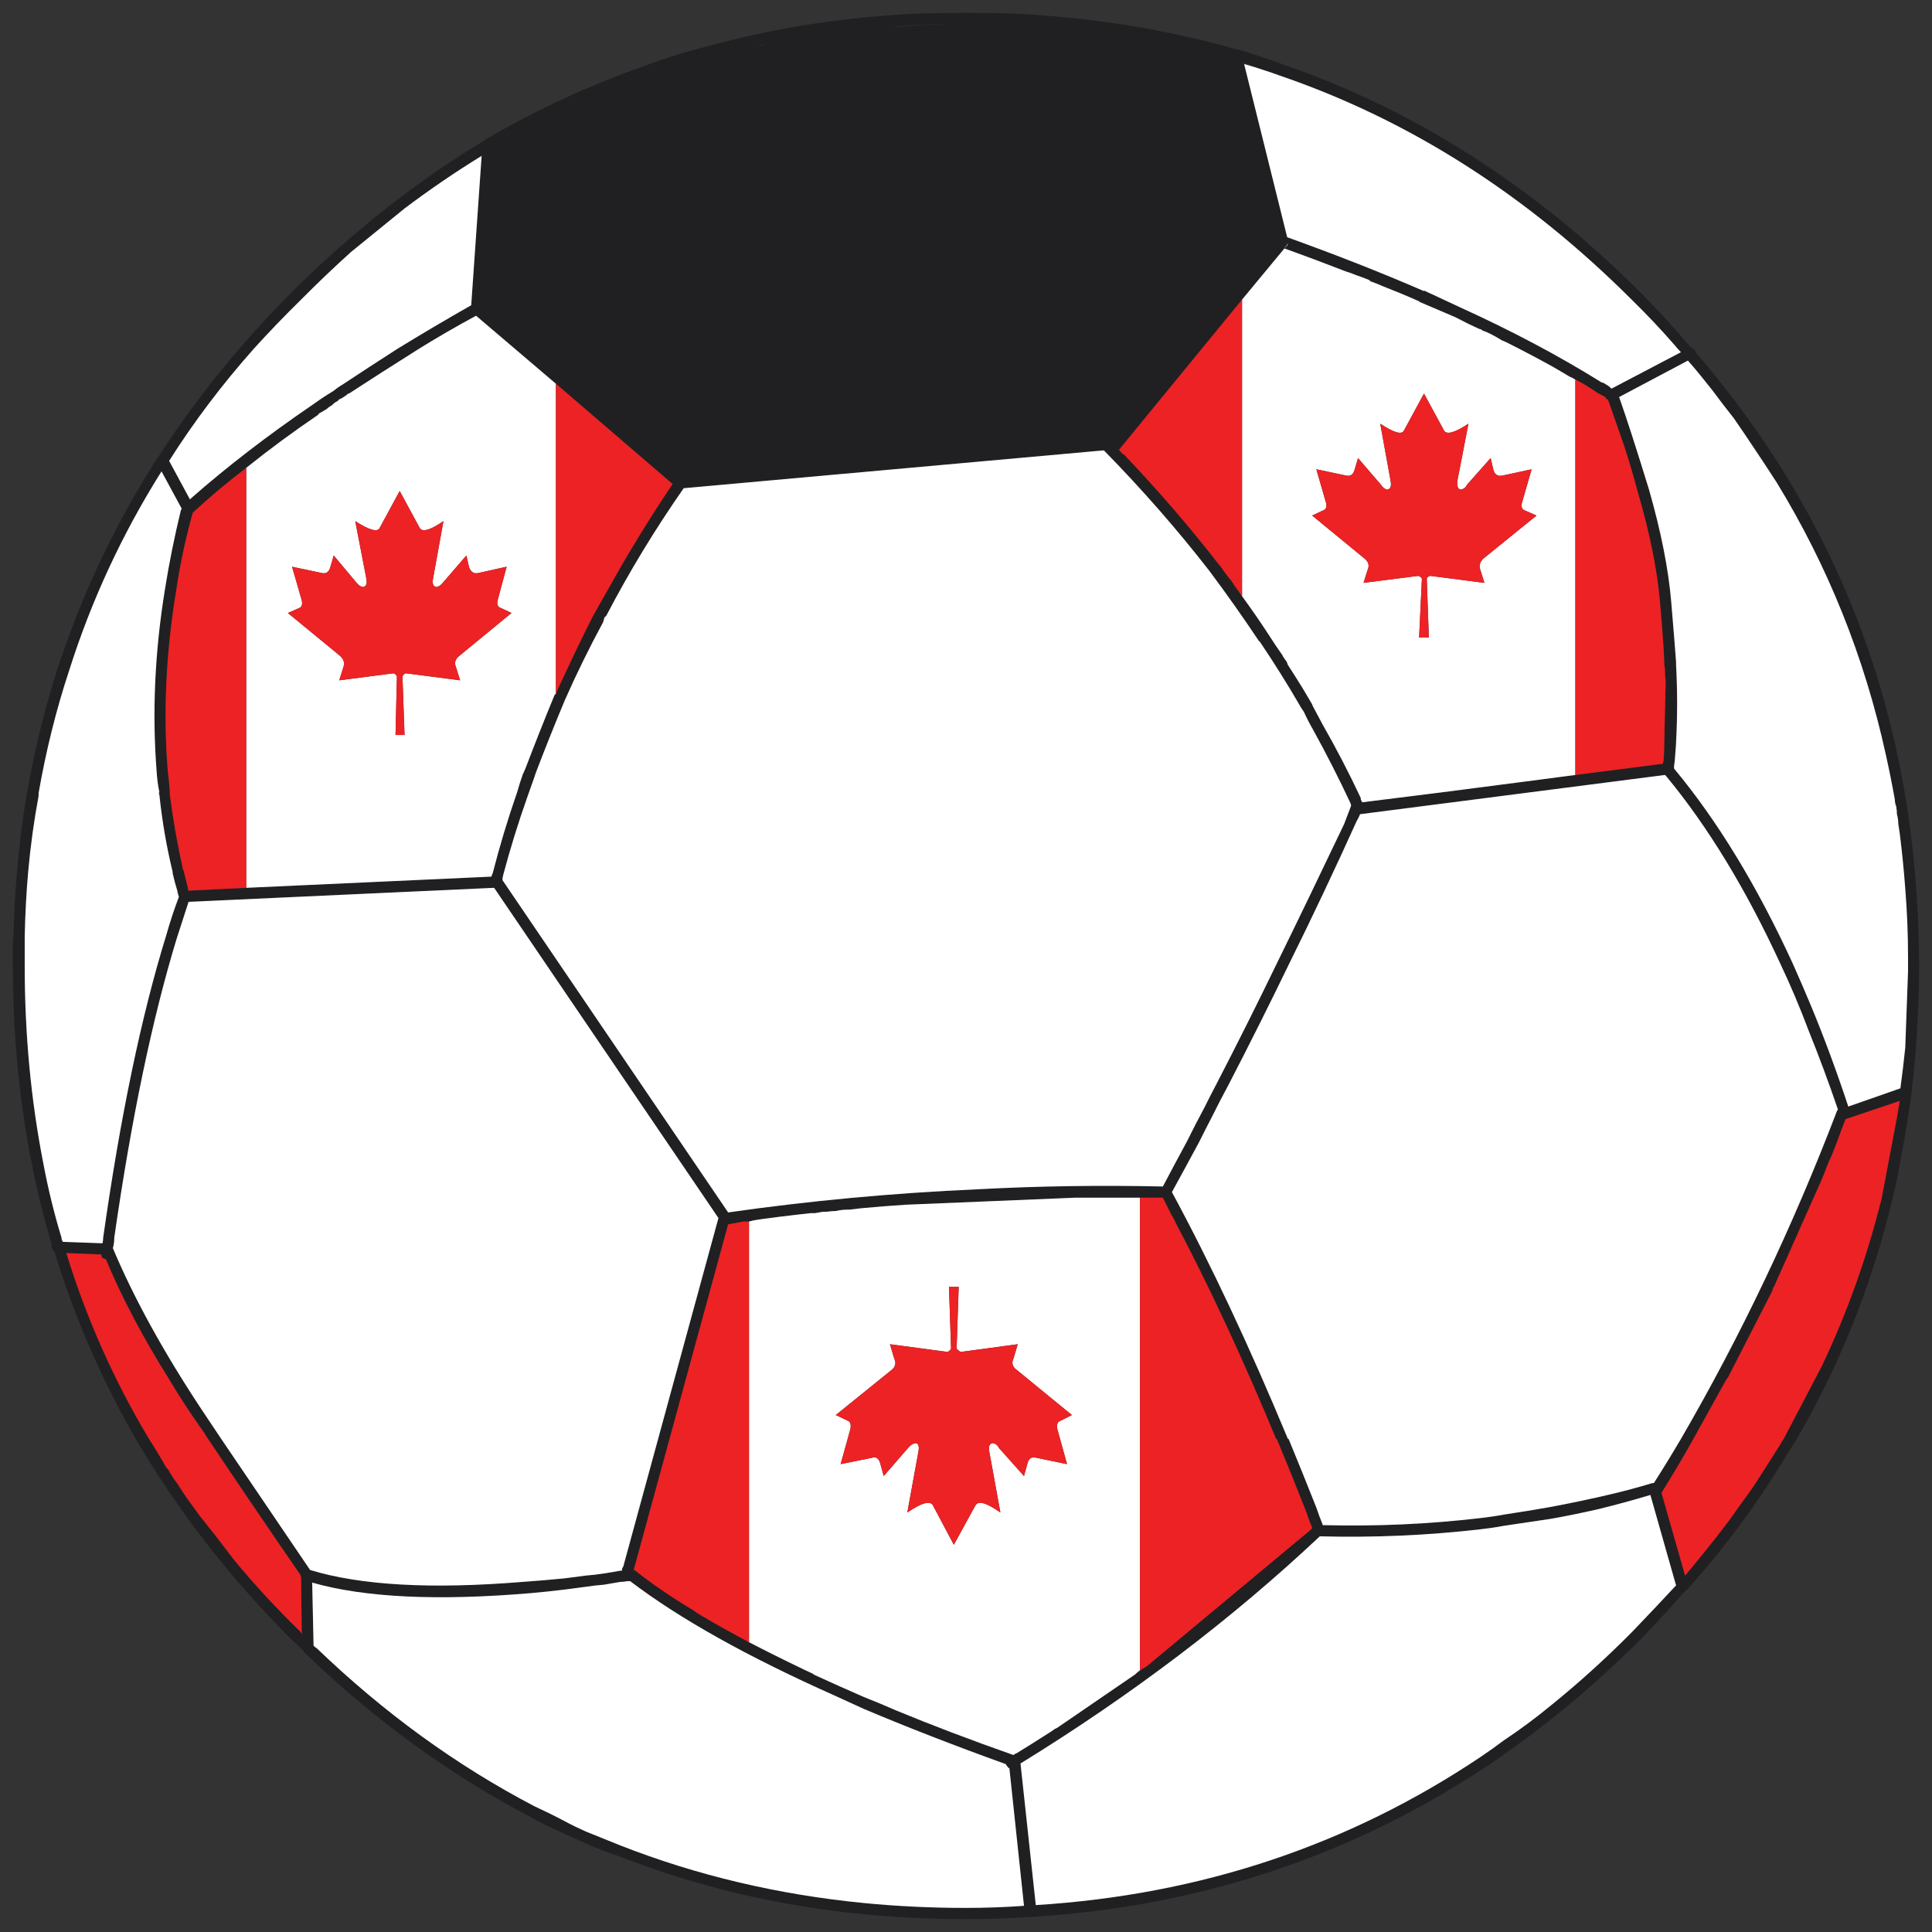 <?xml version="1.0" encoding="utf-8"?>
<!-- Generator: Adobe Illustrator 16.0.0, SVG Export Plug-In . SVG Version: 6.00 Build 0)  -->
<!DOCTYPE svg PUBLIC "-//W3C//DTD SVG 1.1//EN" "http://www.w3.org/Graphics/SVG/1.1/DTD/svg11.dtd">
<svg version="1.1" id="Layer_1" xmlns="http://www.w3.org/2000/svg" xmlns:xlink="http://www.w3.org/1999/xlink" x="0px" y="0px"
	 width="300px" height="300px" viewBox="0 0 300 300" enable-background="new 0 0 300 300" xml:space="preserve">
<rect x="0" y="0" width="300" height="300" fill="#333333" stroke="none"/>
<g>
	<path fill-rule="evenodd" clip-rule="evenodd" fill="#202022" d="M214.754,44.456c-0.719-0.362-1.437-0.689-2.157-0.979
		c-0.718-0.291-1.402-0.545-2.047-0.762c-0.506-0.218-1.007-0.399-1.512-0.544c-3.162-1.234-6.36-2.432-9.596-3.594l-6.579,7.948
		l-19.086,23.296h-0.107c0.189,0.191,0.386,0.391,0.592,0.599l0.055,0.056l0.215,0.108c0.074,0.072,0.146,0.146,0.217,0.218
		c5.175,5.443,9.994,11.031,14.45,16.765l0.107,0.109c0.288,0.362,0.575,0.762,0.861,1.196c0.217,0.291,0.468,0.617,0.756,0.98
		c0.072,0.072,0.146,0.145,0.217,0.218c0.358,0.581,0.754,1.161,1.184,1.742c0.146,0.218,0.325,0.472,0.54,0.762
		c1.44,1.959,2.841,3.991,4.208,6.096c0.644,1.017,1.328,2.033,2.047,3.048l0.109,0.219c0.097,0.146,0.202,0.309,0.322,0.489
		c0.162,0.247,0.306,0.52,0.432,0.817l1.186,1.851c0.79,1.233,1.582,2.54,2.374,3.919c0.143,0.218,0.25,0.436,0.322,0.653
		c0.503,0.943,1.007,1.887,1.51,2.83c2.156,3.774,4.132,7.584,5.931,11.431v0.219c0.071,0.145,0.144,0.289,0.215,0.434
		c8.269-1.016,16.535-2.066,24.802-3.155l8.303-1.088l13.589-1.744c0-0.145,0.036-0.289,0.107-0.434
		c0.071-0.872,0.107-1.779,0.107-2.723l0.215-9.525c-0.006-0.619-0.042-1.218-0.105-1.797c0-0.29-0.038-0.58-0.109-0.87
		c0-0.073,0-0.146,0-0.219c0-1.16-0.215-4.282-0.646-9.361c-0.432-5.081-1.582-10.814-3.452-17.2
		c-0.716-2.686-1.437-5.117-2.156-7.294c-0.79-2.25-1.473-4.21-2.048-5.879c-0.143-0.436-0.286-0.835-0.432-1.197
		c-0.143-0.072-0.25-0.146-0.323-0.218c0-0.072-0.037-0.146-0.109-0.219l-1.402-0.762c-0.07,0-0.105-0.036-0.105-0.108
		c-0.576-0.362-1.148-0.727-1.727-1.089c-0.439-0.254-0.906-0.508-1.402-0.762c-0.072-0.036-0.143-0.073-0.215-0.109
		c-0.215-0.146-0.43-0.254-0.646-0.326c-0.862-0.508-1.726-1.016-2.589-1.524c-2.229-1.234-4.564-2.468-7.01-3.701
		c-0.286-0.146-0.61-0.291-0.969-0.436c-0.577-0.363-1.149-0.689-1.727-0.979c-0.43-0.219-0.863-0.399-1.293-0.545l-0.162-0.162
		c-1.354-0.63-2.702-1.265-4.044-1.905l-5.608-2.396v-0.109h-0.105C218.456,45.943,216.624,45.183,214.754,44.456z M196.531,10.981
		c-0.684-0.255-1.366-0.49-2.051-0.709c-0.43-0.217-0.897-0.398-1.4-0.544l0.107,0.218l6.685,26.89
		c7.477,2.686,14.485,5.443,21.027,8.273l0.217,0.109v-0.109l5.608,2.613c7.979,3.628,15.24,7.475,21.781,11.539
		c0.072,0,0.107,0.037,0.107,0.109c0.217,0,0.469,0.108,0.756,0.326c0.288,0.146,0.574,0.362,0.862,0.652l10.784-5.659
		c-0.36-0.364-0.683-0.727-0.972-1.089c-2.085-2.396-4.275-4.719-6.577-6.968c-16.393-16.402-34.687-28.051-54.888-34.944
		C197.896,11.438,197.212,11.201,196.531,10.981z M262.633,54.036c0.217,0.072,0.396,0.182,0.539,0.326
		c0.071,0.073,0.107,0.182,0.107,0.328c15.889,18.433,26.312,39.153,31.271,62.16c2.229,10.233,3.378,21.156,3.449,32.768
		c0,0.145,0,0.255,0,0.327c0,0.289,0,0.616,0,0.979c-0.071,6.604-0.465,12.847-1.184,18.726c0,0.072,0,0.146,0,0.219
		c-0.648,4.499-1.402,8.926-2.266,13.28c-3.092,14.297-8.267,27.722-15.526,40.279c-0.36,0.582-0.756,1.197-1.188,1.852
		c-1.942,3.266-4.025,6.459-6.256,9.58c-2.946,4.137-6.146,8.127-9.595,11.975c-0.072,0.072-0.144,0.109-0.215,0.109
		c-2.302,2.613-4.674,5.189-7.119,7.729c-4.456,4.426-9.057,8.527-13.804,12.303c-2.372,1.887-4.814,3.699-7.332,5.443
		c-1.149,0.871-2.373,1.705-3.666,2.504c-20.775,13.57-44.03,21.156-69.768,22.75c-3.306,0.217-6.685,0.328-10.136,0.328
		c-5.393,0-10.677-0.256-15.854-0.762c-13.297-1.307-25.879-4.281-37.74-8.928c-1.796-0.58-3.594-1.27-5.392-2.068
		c-1.149-0.506-2.264-1.018-3.342-1.523c-1.87-0.799-3.703-1.705-5.5-2.721c-12.438-6.531-24.083-15.023-34.938-25.477v-0.107
		c-0.145-0.146-0.288-0.291-0.432-0.438c-0.503-0.506-0.97-0.941-1.402-1.305c-9.704-9.727-17.792-20.141-24.262-31.244
		c-5.32-9.217-9.525-18.906-12.617-29.065l-0.214-0.219c-0.217-0.219-0.288-0.472-0.217-0.764v-0.106
		c-0.144-0.365-0.251-0.727-0.323-1.088C3.905,178.902,2,164.822,2,149.945c0-1.017,0-2.068,0-3.157c0-0.509,0.036-0.98,0.108-1.414
		c0.071-3.413,0.252-6.787,0.539-10.125c0.359-4.138,0.863-8.129,1.51-11.975c0.072-0.145,0.108-0.29,0.108-0.437
		c1.438-8.347,3.594-16.401,6.47-24.168c3.522-9.579,8.088-18.761,13.695-27.542V71.02h0.107
		c3.738-5.807,7.942-11.431,12.616-16.874c2.587-2.976,5.32-5.915,8.194-8.818c9.418-9.362,19.375-17.2,29.87-23.514
		c0.071,0,0.107-0.036,0.107-0.11c7.908-4.645,16.14-8.454,24.694-11.431c3.235-1.232,6.472-2.249,9.706-3.048
		c10.495-2.902,21.457-4.608,32.889-5.116C145.059,2.036,147.502,2,149.947,2c2.517,0,4.997,0.036,7.44,0.108
		c12.076,0.581,23.613,2.431,34.613,5.553c0.072,0,0.146,0,0.218,0c2.586,0.798,5.174,1.669,7.763,2.611
		c20.057,7.04,38.28,18.726,54.671,35.055C257.458,48.158,260.116,51.061,262.633,54.036z M275.895,74.938
		c-2.083-3.412-4.313-6.75-6.685-10.016c-1.15-1.451-2.264-2.902-3.343-4.354c-0.646-0.799-1.257-1.561-1.834-2.286
		c-0.645-0.798-1.293-1.561-1.939-2.287l-10.676,5.661c1.222,3.484,2.767,8.274,4.638,14.37c1.87,6.532,3.02,12.338,3.449,17.419
		c0.432,5.152,0.683,8.272,0.754,9.361c0,0.146,0,0.29,0,0.437c0.217,3.991,0.217,7.982,0,11.975c0,0.072,0,0.146,0,0.218
		c-0.071,0.943-0.143,1.887-0.215,2.829c-0.071,0.365-0.107,0.691-0.107,0.982c0,0.072,0.036,0.145,0.107,0.217
		c6.686,8.054,12.797,18.106,18.332,30.154c1.007,2.249,1.978,4.499,2.91,6.748c2.014,4.865,3.92,10.017,5.716,15.46l8.088-2.83
		c0.288-2.104,0.539-4.21,0.754-6.314l0.434-11.864c0-0.292,0-0.583,0-0.872c0-0.072,0-0.183,0-0.327c0-0.289,0-0.581,0-0.872
		c0-3.627-0.146-7.221-0.434-10.775c-0.215-2.904-0.501-5.771-0.861-8.601c-0.071-0.509-0.144-0.98-0.217-1.414
		c0-0.511-0.072-1.017-0.215-1.526c0-0.362-0.036-0.762-0.107-1.195c-0.144-0.365-0.217-0.728-0.217-1.089
		c-0.43-2.396-0.897-4.72-1.4-6.97C289.52,102.082,283.877,88.002,275.895,74.938z M38.232,72.652
		c-2.947,2.25-5.715,4.571-8.303,6.967c-1.15,4.137-2.013,8.201-2.589,12.193c-1.58,9.579-2.013,18.869-1.293,27.868
		c0.144,1.089,0.252,2.177,0.323,3.266c0,0.072,0,0.217,0,0.437c0.503,3.918,1.186,7.801,2.048,11.649
		c0.073,0.072,0.108,0.145,0.108,0.217c0.216,0.871,0.431,1.741,0.646,2.61c0,0.147,0.036,0.292,0.108,0.438l8.95-0.438
		l38.064-1.739c0.072-0.219,0.145-0.399,0.216-0.544c1.079-4.21,2.336-8.384,3.774-12.52c0.288-1.016,0.611-2.032,0.97-3.049v0.108
		c0.073-0.219,0.181-0.472,0.324-0.763c1.438-3.773,2.948-7.584,4.528-11.43c0.073-0.072,0.145-0.145,0.216-0.218
		c0.432-1.016,0.899-2.032,1.401-3.049c1.366-2.976,2.805-5.951,4.313-8.927c0.72-1.306,1.438-2.576,2.157-3.81
		c3.163-5.733,6.578-11.321,10.244-16.765L86.325,59.589l-12.4-10.56c-3.091,1.669-6.038,3.374-8.843,5.116
		c-3.81,2.395-7.439,4.717-10.891,6.967h-0.107c-0.432,0.363-0.863,0.654-1.294,0.871h-0.108c-0.144,0.218-0.323,0.363-0.539,0.436
		c-0.215,0.146-0.431,0.326-0.646,0.544c-0.288,0.146-0.539,0.327-0.755,0.545c-0.359,0.218-0.791,0.472-1.295,0.762v0.108
		C45.493,67.063,41.755,69.821,38.232,72.652z M62.818,32.373l-8.304,6.749c-2.66,2.395-5.283,4.898-7.871,7.512
		c-2.516,2.468-4.924,4.971-7.226,7.512c-4.96,5.588-9.345,11.394-13.155,17.418l3.234,5.988c0.073-0.074,0.145-0.146,0.217-0.219
		c5.535-4.862,11.754-9.652,18.654-14.37c0.432-0.29,0.899-0.616,1.402-0.979c0.646-0.436,1.33-0.871,2.049-1.306
		c0.432-0.364,0.899-0.69,1.401-0.98c2.732-1.814,5.571-3.664,8.52-5.552c3.666-2.25,7.477-4.5,11.43-6.75l1.617-23.188
		C70.762,26.676,66.772,29.397,62.818,32.373z M118.998,6.79c-0.645,0.145-1.256,0.29-1.832,0.435
		c0.432-0.072,0.863-0.145,1.293-0.218C118.676,6.935,118.854,6.862,118.998,6.79z M145.851,3.741
		c-2.445,0.073-4.924,0.218-7.443,0.436c0.289,0,0.613,0,0.974,0h0.215c2.371-0.218,4.742-0.362,7.116-0.436
		C146.428,3.741,146.141,3.741,145.851,3.741z M199.442,38.469c0.144-0.072,0.253-0.146,0.324-0.218l0.105-0.108v-0.109
		c0.073-0.072,0.109-0.145,0.109-0.217l-0.109,0.108c-0.071,0.146-0.105,0.254-0.105,0.326h-0.109L199.442,38.469z M171.514,70.039
		l-0.107-0.108l-65.239,5.878c-4.457,6.388-8.447,12.955-11.97,19.705c-0.072,0.145-0.18,0.254-0.323,0.326
		c-0.072,0.291-0.144,0.545-0.216,0.763c-2.157,3.991-4.134,8.019-5.932,12.083c-1.58,3.774-3.09,7.549-4.527,11.322
		c-0.073,0.217-0.145,0.434-0.216,0.653c-0.36,1.016-0.72,2.03-1.079,3.047c-1.438,4.065-2.695,8.131-3.773,12.193
		c-0.072,0.291-0.108,0.544-0.108,0.764l35.045,51.6c12.653-1.813,25.557-3.011,38.714-3.594c9.416-0.506,19.014-0.65,28.79-0.434
		c1.222-2.322,2.443-4.609,3.665-6.859c0.935-1.888,1.87-3.699,2.806-5.443c0.574-1.161,1.149-2.285,1.725-3.374
		c3.234-6.24,6.398-12.556,9.488-18.942c3.523-7.185,7.009-14.407,10.461-21.662c0.359-0.944,0.718-1.889,1.078-2.832
		c0-0.145-0.036-0.289-0.107-0.434c-1.799-3.849-3.738-7.659-5.823-11.432c-0.504-0.871-0.971-1.779-1.4-2.722
		c-0.146-0.219-0.289-0.437-0.435-0.654c-2.011-3.482-4.168-6.931-6.47-10.342v0.109c-2.515-3.774-5.104-7.439-7.763-10.996
		C182.836,82.269,177.408,76.063,171.514,70.039z M190.706,168.561c-0.861,1.597-1.688,3.193-2.479,4.79
		c-0.719,1.378-1.4,2.722-2.05,4.027c-1.364,2.541-2.768,5.116-4.203,7.731c6.036,11.175,12.04,23.949,18.007,38.318h0.107
		c1.438,3.484,2.875,7.039,4.313,10.67c0.288,0.869,0.61,1.74,0.971,2.611v0.111c8.267,0.217,16.428-0.146,24.478-1.09
		c1.293-0.146,2.517-0.326,3.666-0.543c2.445-0.367,4.889-0.764,7.332-1.199c3.093-0.582,6.185-1.234,9.275-1.961
		c2.157-0.506,4.313-1.09,6.471-1.74c0.071,0,0.143,0,0.215,0c1.438-2.248,2.839-4.537,4.206-6.859
		c9.272-15.968,17.324-32.876,24.154-50.731c0-0.072,0.036-0.145,0.107-0.217l0.107-0.217c-1.437-4.21-2.946-8.275-4.528-12.192
		c-1.364-3.632-2.839-7.114-4.423-10.452c-5.317-11.539-11.213-21.229-17.683-29.065c-0.071-0.072-0.144-0.145-0.215-0.217
		l-47.342,6.094c-0.144,0.365-0.322,0.727-0.539,1.088c-3.378,7.477-6.864,14.844-10.459,22.101
		C197.104,156.005,193.941,162.32,190.706,168.561z M29.282,140.037c-0.575,1.743-1.187,3.632-1.833,5.662
		c-3.81,12.483-7.045,27.979-9.705,46.486c0,0.578-0.071,1.122-0.216,1.633c3.235,7.692,7.8,16.002,13.695,24.928
		c1.007,1.524,2.048,3.086,3.126,4.682c4.817,7.113,9.418,13.898,13.804,20.357c7.836,2.395,18.834,3.012,32.996,1.85
		c2.085-0.145,4.242-0.324,6.471-0.545c1.078-0.145,2.192-0.289,3.342-0.434c0.936-0.072,1.869-0.182,2.805-0.326
		c0.862-0.145,1.725-0.289,2.587-0.434c0.073,0,0.145,0,0.216,0c0-0.221,0.036-0.367,0.108-0.439c0-0.072,0.036-0.145,0.107-0.217
		l14.774-54.104l-34.831-51.276L29.282,140.037z M28.096,79.185c0.072-0.073,0.108-0.146,0.108-0.218l-3.127-5.77
		c-6.111,9.724-10.891,20.029-14.342,30.916c-2.014,6.097-3.595,12.446-4.745,19.05v0.111c0,0.072,0,0.181,0,0.327
		c-0.718,3.844-1.257,7.765-1.617,11.756c-0.288,3.266-0.468,6.64-0.539,10.123c0,1.526,0,3.013,0,4.465
		c0,10.67,0.971,20.939,2.911,30.81c0.72,3.844,1.653,7.654,2.804,11.431c0,0.217,0.072,0.434,0.216,0.65l6.146,0.219
		c0.071-0.291,0.107-0.58,0.107-0.869c2.66-18.799,5.931-34.476,9.813-47.03c0.575-2.031,1.222-3.991,1.94-5.88
		c-0.071-0.289-0.145-0.544-0.216-0.761v-0.11c-0.287-0.942-0.539-1.886-0.755-2.828c0-0.072,0-0.146,0-0.219
		c-0.935-3.847-1.617-7.801-2.048-11.866c0-0.072-0.036-0.217-0.108-0.435h0.108c-0.216-1.016-0.36-2.104-0.432-3.266
		c-0.719-9.146-0.288-18.58,1.294-28.306C26.263,87.421,27.089,83.321,28.096,79.185z M31.763,222.557
		c-0.622-1.004-1.305-1.982-2.049-2.938c-1.222-1.816-2.373-3.63-3.451-5.443c-4.098-6.532-7.368-12.736-9.813-18.617
		c-0.287-0.072-0.503-0.179-0.646-0.325c0-0.22-0.037-0.364-0.108-0.437l-5.392-0.217c3.092,10.087,7.369,19.704,12.832,28.849
		c0.935,1.451,1.834,2.939,2.696,4.463l0.216,0.221c0.071,0.072,0.144,0.178,0.215,0.324c0.36,0.652,0.791,1.309,1.294,1.959
		c0.72,1.16,1.51,2.324,2.373,3.484c0.358,0.508,0.755,1.053,1.186,1.633c0.432,0.508,0.863,1.053,1.294,1.633
		c0.36,0.436,0.684,0.836,0.971,1.197c0.935,1.234,1.905,2.506,2.912,3.811c3.162,3.848,6.613,7.584,10.352,11.213
		c0.071,0.145,0.144,0.256,0.216,0.328l-0.108-8.82c-0.072-0.072-0.107-0.18-0.107-0.326c-4.601-6.678-9.382-13.715-14.342-21.119
		l-0.432-0.654L31.763,222.557z M48.692,255.543c0.144,0.145,0.323,0.289,0.539,0.434c10.424,10.018,21.674,18.182,33.752,24.494
		c1.581,0.729,3.126,1.488,4.637,2.289c1.078,0.58,2.192,1.125,3.342,1.633c1.798,0.725,3.596,1.449,5.392,2.176
		c11.861,4.645,24.443,7.621,37.74,8.928c5.177,0.508,10.461,0.76,15.854,0.76c3.091,0,6.109-0.105,9.058-0.324l-2.266-21.338
		c-0.144-0.072-0.287-0.217-0.43-0.436c-0.072-0.072-0.109-0.146-0.109-0.219c-8.05-2.9-15.419-5.768-22.106-8.598
		c-1.579-0.729-3.089-1.416-4.527-2.07c-13.515-6.023-24.081-11.938-31.703-17.742c-0.144,0-0.251,0-0.323,0h-0.216
		c-0.287,0.072-0.61,0.105-0.971,0.105c-0.862,0.146-1.725,0.291-2.587,0.438c-0.936,0.072-1.869,0.18-2.805,0.326
		c-1.149,0.146-2.264,0.291-3.342,0.436c-1.798,0.217-3.522,0.4-5.176,0.545c-14.522,1.232-25.845,0.689-33.968-1.633
		L48.692,255.543z M116.302,254.998c2.662,1.379,5.501,2.795,8.521,4.244l1.4,0.656c0.072,0.072,0.18,0.145,0.322,0.217
		c2.374,1.088,4.891,2.215,7.548,3.375c1.656,0.652,3.31,1.342,4.963,2.068c5.605,2.32,11.718,4.643,18.331,6.967
		c0.144-0.146,0.324-0.252,0.539-0.324c1.653-1.018,3.271-2.033,4.853-3.051c0.358-0.217,0.683-0.436,0.969-0.654
		c0.146-0.072,0.289-0.145,0.434-0.217l12.077-8.273c0.574-0.436,1.149-0.836,1.725-1.197l25.233-21.012
		c0.215-0.145,0.396-0.326,0.539-0.543c-0.36-0.873-0.683-1.742-0.971-2.611c-1.511-3.85-3.019-7.586-4.53-11.215h-0.105
		c-5.177-12.482-10.354-23.622-15.53-33.42c-0.072-0.146-0.144-0.291-0.215-0.438v-0.106l-0.107-0.111
		c-0.144-0.289-0.289-0.544-0.432-0.761c-0.43-0.872-0.864-1.743-1.294-2.613c-1.2,0-2.388,0-3.559,0c-0.651,0-1.298,0-1.942,0
		h-4.418c-1.007,0-2.014,0-3.021,0c-0.286,0-0.539,0-0.754,0l-26.204,1.089c-2.3,0.146-4.6,0.325-6.902,0.544
		c-0.718,0-1.366,0.072-1.939,0.22c-0.071,0-0.146,0-0.217,0c-0.432,0-0.861,0.033-1.295,0.105l-0.539,0.111
		c-0.43,0-0.897,0.036-1.4,0.108h-0.539c-0.504,0.072-1.007,0.146-1.511,0.219c-0.143,0-0.286,0-0.43,0l-1.941,0.217
		c-1.942,0.217-3.955,0.472-6.04,0.761c-0.573,0.073-1.112,0.184-1.618,0.328c-0.215,0-0.465,0-0.754,0h-0.107
		c-0.79,0.145-1.581,0.289-2.373,0.434l-14.664,53.671h0.107c2.66,2.105,5.679,4.174,9.06,6.205
		c0.501,0.365,1.007,0.689,1.508,0.982C111.307,252.277,113.716,253.621,116.302,254.998z M294.551,173.567
		c0.143-0.871,0.288-1.741,0.432-2.61l-8.41,2.828c-0.505,1.308-1.006,2.648-1.512,4.028l-0.645,1.634
		c-0.288,0.58-0.539,1.16-0.756,1.741c-0.289,0.799-0.611,1.597-0.971,2.394l-7.225,16.224c-0.143,0.145-0.215,0.325-0.215,0.544
		l-6.794,13.281c-0.144,0.289-0.286,0.506-0.432,0.652l-5.069,9.145c-1.58,2.83-3.235,5.625-4.958,8.383l3.665,12.846
		c2.371-2.832,4.638-5.66,6.794-8.492c0.575-0.799,1.114-1.561,1.617-2.285c0.863-1.16,1.689-2.324,2.481-3.484
		c1.293-2.031,2.586-4.064,3.879-6.094c0.146-0.291,0.324-0.584,0.539-0.873l5.932-11.322c3.955-8.345,7.047-17.021,9.274-26.019
		L294.551,173.567z M240.849,235.838c-2.443,0.365-4.887,0.727-7.332,1.088c-1.149,0.219-2.373,0.4-3.666,0.545
		c-8.195,0.943-16.5,1.307-24.909,1.088c-13.658,12.848-29.15,24.605-46.476,35.275l2.372,21.988
		c25.521-1.596,48.524-9.254,69.013-22.971c1.293-0.871,2.517-1.74,3.666-2.611c2.518-1.672,4.96-3.482,7.332-5.443
		c4.313-3.482,8.521-7.293,12.618-11.432c2.302-2.393,4.564-4.789,6.792-7.186l-3.988-14.043c-2.658,0.801-5.32,1.523-7.979,2.178
		C245.775,234.895,243.293,235.404,240.849,235.838z"/>
	<path fill-rule="evenodd" clip-rule="evenodd" fill="#FFFFFF" d="M199.55,102.426c-0.12-0.181-0.226-0.343-0.322-0.489
		l-0.109-0.219c-0.719-1.015-1.403-2.031-2.047-3.048c-1.367-2.104-2.768-4.137-4.208-6.096V46.525l6.579-7.948
		c3.235,1.162,6.434,2.359,9.596,3.594c0.505,0.145,1.006,0.326,1.512,0.544c0.645,0.217,1.329,0.471,2.047,0.762
		c0.072,0.073,0.144,0.146,0.215,0.218c0.649,0.218,1.296,0.472,1.942,0.762c1.87,0.727,3.702,1.487,5.501,2.286h0.105v0.109
		l5.608,2.396c1.224,0.652,2.479,1.27,3.774,1.85c0.059,0,0.149,0.019,0.27,0.056l0.162,0.162c0.43,0.146,0.863,0.326,1.293,0.545
		c0.577,0.29,1.149,0.616,1.727,0.979c0.358,0.145,0.683,0.29,0.969,0.436c2.445,1.233,4.781,2.467,7.01,3.701
		c0.863,0.509,1.727,1.017,2.589,1.524c0.217,0.072,0.432,0.181,0.646,0.326c0.072,0.036,0.143,0.073,0.215,0.109v61.4l-8.303,1.088
		c-8.267,1.089-16.533,2.14-24.802,3.155c-0.071-0.145-0.144-0.289-0.215-0.434v-0.219c-1.799-3.847-3.774-7.656-5.931-11.431
		c-0.503-0.943-1.007-1.887-1.51-2.83c-0.072-0.218-0.18-0.436-0.322-0.653c-0.792-1.379-1.584-2.686-2.374-3.919l-1.186-1.851
		c-0.071-0.219-0.144-0.399-0.215-0.545C199.695,102.603,199.623,102.513,199.55,102.426z M62.818,32.373
		c3.954-2.976,7.943-5.697,11.969-8.165L73.17,47.396c-3.953,2.25-7.764,4.5-11.43,6.75c-2.948,1.888-5.787,3.737-8.52,5.552
		c-0.502,0.29-0.97,0.616-1.401,0.98c-0.719,0.435-1.402,0.87-2.049,1.306c-0.503,0.363-0.971,0.689-1.402,0.979
		c-6.9,4.718-13.119,9.508-18.654,14.37c-0.072,0.072-0.144,0.145-0.217,0.219l-3.234-5.988c3.811-6.024,8.195-11.83,13.155-17.418
		c2.302-2.541,4.71-5.044,7.226-7.512c2.588-2.613,5.211-5.117,7.871-7.512L62.818,32.373z M38.232,72.652
		c3.522-2.831,7.261-5.589,11.214-8.274V64.27c0.504-0.29,0.936-0.544,1.295-0.762c0.216-0.218,0.467-0.399,0.755-0.545
		c0.216-0.218,0.432-0.398,0.646-0.544c0.216-0.072,0.396-0.218,0.539-0.436h0.108c0.431-0.217,0.862-0.508,1.294-0.871h0.107
		c3.451-2.25,7.081-4.572,10.891-6.967c2.805-1.742,5.752-3.447,8.843-5.116l12.4,10.56v48.117
		c-0.071,0.073-0.143,0.146-0.216,0.218c-1.58,3.846-3.091,7.656-4.528,11.43c-0.144,0.291-0.251,0.544-0.324,0.763v-0.108
		c-0.358,1.017-0.682,2.033-0.97,3.049c-1.438,4.136-2.695,8.31-3.774,12.52c-0.071,0.145-0.144,0.325-0.216,0.544l-38.064,1.739
		V72.652z M193.188,9.946c1.111,0.315,2.228,0.659,3.344,1.035c0.681,0.22,1.365,0.456,2.048,0.708
		c20.201,6.894,38.495,18.542,54.888,34.944c2.302,2.249,4.492,4.572,6.577,6.968c0.289,0.362,0.611,0.725,0.972,1.089
		l-10.784,5.659c-0.288-0.29-0.574-0.507-0.862-0.652c-0.287-0.218-0.539-0.326-0.756-0.326c0-0.072-0.035-0.109-0.107-0.109
		c-6.541-4.064-13.803-7.911-21.781-11.539l-5.608-2.613v0.109l-0.217-0.109c-6.542-2.83-13.551-5.588-21.027-8.273L193.188,9.946z
		 M217.988,66.882c-0.357,0.654-1.579,0.29-3.664-1.089l1.617,8.928c0.144,0.798-0.038,1.233-0.539,1.306
		c-0.36-0.072-0.685-0.326-0.973-0.762l-3.558-4.137l-0.539,1.851c-0.217,0.726-0.646,1.017-1.295,0.871l-4.636-0.98l1.51,5.227
		c0.144,0.652-0.036,1.052-0.539,1.197l-1.617,0.762l8.087,6.641c0.646,0.508,0.826,1.089,0.539,1.742l-0.648,2.068l8.521-1.089
		c0.215,0.072,0.394,0.218,0.539,0.436l-0.434,9.145h1.512l-0.324-9.145c0.071-0.218,0.253-0.363,0.539-0.436l8.412,1.089
		l-0.648-2.068c-0.215-0.653-0.036-1.234,0.539-1.742l8.196-6.641l-1.727-0.762c-0.501-0.146-0.683-0.545-0.539-1.197l1.51-5.227
		l-4.53,0.98c-0.716,0.146-1.184-0.146-1.4-0.871l-0.432-1.851l-3.665,4.137c-0.217,0.436-0.539,0.689-0.973,0.762
		c-0.43-0.072-0.61-0.508-0.539-1.306l1.727-8.928c-2.085,1.379-3.344,1.743-3.773,1.089l-3.128-5.77L217.988,66.882z
		 M269.21,64.923c1.007,1.452,2.014,2.939,3.021,4.464c1.222,1.813,2.442,3.664,3.664,5.552
		c7.982,13.063,13.625,27.144,16.932,42.237c0.503,2.25,0.971,4.573,1.4,6.97c0,0.361,0.073,0.724,0.217,1.089
		c0.071,0.434,0.107,0.833,0.107,1.195c0.143,0.51,0.215,1.016,0.215,1.526c0.073,0.434,0.146,0.905,0.217,1.414
		c0.36,2.83,0.646,5.696,0.861,8.601c0.288,3.555,0.434,7.148,0.434,10.775c0,0.291,0,0.583,0,0.872c0,0.145,0,0.255,0,0.327
		c0,0.289,0,0.58,0,0.872l-0.434,11.864c-0.215,2.104-0.466,4.21-0.754,6.314l-8.088,2.83c-1.796-5.443-3.702-10.595-5.716-15.46
		c-0.933-2.249-1.903-4.499-2.91-6.748c-5.535-12.048-11.646-22.101-18.332-30.154c-0.071-0.072-0.107-0.145-0.107-0.217
		c0-0.291,0.036-0.617,0.107-0.982c0.072-0.942,0.144-1.886,0.215-2.829c0-0.072,0-0.146,0-0.218c0.217-3.992,0.217-7.983,0-11.975
		c0-0.146,0-0.291,0-0.437c-0.071-1.089-0.322-4.209-0.754-9.361c-0.43-5.081-1.579-10.887-3.449-17.419
		c-1.871-6.096-3.416-10.886-4.638-14.37l10.676-5.661c0.646,0.727,1.295,1.489,1.939,2.287c0.577,0.726,1.188,1.487,1.834,2.286
		C266.946,62.021,268.06,63.472,269.21,64.923z M199.442,38.469l0.215-0.218h0.109c0-0.072,0.034-0.181,0.105-0.326l0.109-0.108
		c0,0.072-0.036,0.145-0.109,0.217v0.109l-0.105,0.108C199.695,38.323,199.586,38.396,199.442,38.469z M171.514,70.039
		c5.895,6.023,11.322,12.229,16.282,18.615c2.659,3.557,5.248,7.222,7.763,10.996v-0.109c2.302,3.411,4.459,6.859,6.47,10.342
		c0.146,0.218,0.289,0.436,0.435,0.654c0.43,0.942,0.896,1.851,1.4,2.722c2.085,3.772,4.024,7.583,5.823,11.432
		c0.071,0.145,0.107,0.289,0.107,0.434c-0.36,0.943-0.719,1.888-1.078,2.832c-3.452,7.255-6.938,14.478-10.461,21.662
		c-3.09,6.387-6.254,12.702-9.488,18.942c-0.575,1.089-1.15,2.213-1.725,3.374c-0.936,1.744-1.871,3.556-2.806,5.443
		c-1.222,2.25-2.443,4.537-3.665,6.859c-9.776-0.217-19.374-0.072-28.79,0.434c-13.157,0.583-26.061,1.78-38.714,3.594l-35.045-51.6
		c0-0.22,0.036-0.473,0.108-0.764c1.078-4.063,2.335-8.128,3.773-12.193c0.359-1.017,0.719-2.031,1.079-3.047
		c0.071-0.22,0.143-0.437,0.216-0.653c1.438-3.773,2.947-7.548,4.527-11.322c1.798-4.064,3.774-8.092,5.932-12.083
		c0.072-0.218,0.144-0.472,0.216-0.763c0.144-0.072,0.251-0.182,0.323-0.326c3.522-6.75,7.513-13.317,11.97-19.705l65.239-5.878
		L171.514,70.039z M190.706,168.561c3.235-6.24,6.398-12.556,9.49-18.942c3.595-7.257,7.081-14.624,10.459-22.101
		c0.217-0.361,0.396-0.723,0.539-1.088l47.342-6.094c0.071,0.072,0.144,0.145,0.215,0.217c6.47,7.837,12.365,17.526,17.683,29.065
		c1.584,3.338,3.059,6.82,4.423,10.452c1.582,3.917,3.092,7.982,4.528,12.192l-0.107,0.217c-0.071,0.072-0.107,0.145-0.107,0.217
		c-6.83,17.855-14.882,34.764-24.154,50.731c-1.367,2.322-2.768,4.611-4.206,6.859c-0.072,0-0.144,0-0.215,0
		c-2.157,0.65-4.313,1.234-6.471,1.74c-3.091,0.727-6.183,1.379-9.275,1.961c-2.443,0.436-4.887,0.832-7.332,1.199
		c-1.149,0.217-2.373,0.396-3.666,0.543c-8.05,0.943-16.211,1.307-24.478,1.09v-0.111c-0.36-0.871-0.683-1.742-0.971-2.611
		c-1.438-3.631-2.875-7.186-4.313-10.67h-0.107c-5.967-14.369-11.971-27.144-18.007-38.318c1.436-2.615,2.839-5.19,4.203-7.731
		c0.649-1.306,1.331-2.649,2.05-4.027C189.018,171.754,189.845,170.157,190.706,168.561z M74.248,88.982
		c-0.646,0.145-1.114-0.146-1.401-0.872l-0.431-1.85l-3.667,4.245c-0.287,0.363-0.61,0.58-0.971,0.653
		c-0.503-0.073-0.683-0.508-0.539-1.307l1.617-8.927c-2.013,1.379-3.235,1.741-3.666,1.089l-3.127-5.77l-3.127,5.77
		c-0.36,0.652-1.617,0.29-3.774-1.089l1.726,8.927c0.144,0.799-0.036,1.233-0.539,1.307c-0.359-0.073-0.684-0.29-0.972-0.653
		l-3.558-4.245l-0.539,1.85c-0.216,0.726-0.646,1.017-1.295,0.872l-4.637-0.98l1.511,5.225c0.143,0.654,0,1.053-0.432,1.198
		l-1.726,0.762l8.088,6.642c0.575,0.508,0.755,1.088,0.539,1.741l-0.647,2.068l8.412-1.089c0.287,0.072,0.466,0.255,0.539,0.545
		l-0.216,9.035h1.401l-0.323-9.035c0.071-0.29,0.251-0.473,0.539-0.545l8.41,1.089l-0.646-2.068
		c-0.287-0.653-0.108-1.233,0.539-1.741l8.088-6.642l-1.617-0.762c-0.504-0.146-0.684-0.544-0.539-1.198l1.401-5.225L74.248,88.982z
		 M28.096,79.185c-1.007,4.137-1.833,8.236-2.479,12.301c-1.582,9.726-2.013,19.16-1.294,28.306c0.071,1.161,0.216,2.25,0.432,3.266
		h-0.108c0.072,0.218,0.108,0.362,0.108,0.435c0.431,4.065,1.113,8.02,2.048,11.866c0,0.072,0,0.146,0,0.219
		c0.216,0.942,0.468,1.886,0.755,2.828v0.11c0.071,0.217,0.145,0.472,0.216,0.761c-0.719,1.889-1.365,3.849-1.94,5.88
		c-3.883,12.555-7.153,28.231-9.813,47.03c0,0.289-0.036,0.578-0.107,0.869l-6.146-0.219c-0.144-0.217-0.216-0.434-0.216-0.65
		c-1.15-3.776-2.084-7.587-2.804-11.431c-1.94-9.87-2.911-20.14-2.911-30.81c0-1.452,0-2.938,0-4.465
		c0.071-3.483,0.251-6.857,0.539-10.123c0.36-3.991,0.899-7.912,1.617-11.756c0-0.146,0-0.255,0-0.327v-0.111
		c1.15-6.604,2.731-12.953,4.745-19.05c3.451-10.887,8.23-21.192,14.342-30.916l3.127,5.77
		C28.204,79.039,28.168,79.111,28.096,79.185z M29.282,140.037l47.446-2.178l34.831,51.276L96.785,243.24
		c-0.071,0.072-0.107,0.145-0.107,0.217c-0.072,0.072-0.108,0.219-0.108,0.439c-0.071,0-0.143,0-0.216,0
		c-0.862,0.145-1.725,0.289-2.587,0.434c-0.936,0.145-1.869,0.254-2.805,0.326c-1.149,0.145-2.264,0.289-3.342,0.434
		c-2.229,0.221-4.386,0.4-6.471,0.545c-14.162,1.162-25.16,0.545-32.996-1.85c-4.386-6.459-8.986-13.244-13.804-20.357
		c-1.078-1.596-2.119-3.157-3.126-4.682c-5.896-8.926-10.46-17.235-13.695-24.928c0.145-0.511,0.216-1.055,0.216-1.633
		c2.66-18.507,5.896-34.003,9.705-46.486C28.096,143.669,28.707,141.78,29.282,140.037z M48.692,255.543l-0.216-9.797
		c8.123,2.322,19.445,2.865,33.968,1.633c1.653-0.145,3.378-0.328,5.176-0.545c1.078-0.145,2.192-0.289,3.342-0.436
		c0.936-0.146,1.869-0.254,2.805-0.326c0.862-0.146,1.725-0.291,2.587-0.438c0.36,0,0.684-0.033,0.971-0.105h0.216
		c0.072,0,0.18,0,0.323,0c7.622,5.805,18.188,11.719,31.703,17.742c1.438,0.654,2.948,1.342,4.527,2.07
		c6.688,2.83,14.057,5.697,22.106,8.598c0,0.072,0.037,0.146,0.109,0.219c0.143,0.219,0.286,0.363,0.43,0.436l2.266,21.338
		c-2.948,0.219-5.967,0.324-9.058,0.324c-5.393,0-10.677-0.252-15.854-0.76c-13.297-1.307-25.879-4.283-37.74-8.928
		c-1.796-0.727-3.594-1.451-5.392-2.176c-1.149-0.508-2.264-1.053-3.342-1.633c-1.511-0.801-3.056-1.561-4.637-2.289
		c-12.078-6.313-23.328-14.477-33.752-24.494C49.016,255.832,48.836,255.688,48.692,255.543z M116.302,254.998v-65.317
		c0.506-0.145,1.045-0.255,1.618-0.328c2.085-0.289,4.098-0.544,6.04-0.761l1.941-0.217c0.144,0,0.287,0,0.43,0
		c0.072,0,0.144,0,0.215,0c0.434-0.072,0.863-0.146,1.296-0.219h0.539c0.503-0.072,0.971-0.108,1.4-0.108l0.539-0.111
		c0.434-0.072,0.863-0.105,1.295-0.105c0.071,0,0.146,0,0.217,0h0.105l1.834-0.22c2.303-0.219,4.603-0.397,6.902-0.544l26.204-1.089
		c0.215,0,0.468,0,0.754,0c1.007,0,2.014,0,3.021,0h4.418c0.645,0,1.291,0,1.942,0v73.375c-0.287,0.217-0.54,0.434-0.754,0.652
		l-12.077,8.273c-0.145,0.072-0.288,0.145-0.434,0.217c-0.286,0.219-0.61,0.438-0.969,0.654c-1.582,1.018-3.199,2.033-4.853,3.051
		c-0.215,0.072-0.396,0.178-0.539,0.324c-6.613-2.324-12.726-4.646-18.331-6.967c-1.653-0.727-3.307-1.416-4.963-2.068
		c-2.657-1.16-5.174-2.287-7.548-3.375c-0.143-0.072-0.25-0.145-0.322-0.217l-1.4-0.656
		C121.803,257.793,118.964,256.377,116.302,254.998z M166.444,219.727l-8.518-6.968c-0.721-0.506-0.899-1.125-0.539-1.85
		l0.646-2.178l-8.844,1.197c-0.286-0.146-0.501-0.325-0.645-0.544l0.322-9.579h-1.51l0.324,9.579
		c-0.071,0.219-0.253,0.397-0.539,0.544l-8.951-1.197l0.649,2.178c0.357,0.725,0.215,1.344-0.435,1.85l-8.626,6.968l1.834,0.869
		c0.432,0.146,0.575,0.584,0.432,1.309l-1.51,5.443l4.853-0.98c0.646-0.217,1.078,0.072,1.295,0.871l0.539,1.961l3.774-4.355
		c0.358-0.438,0.754-0.689,1.184-0.762c0.434,0.072,0.577,0.508,0.434,1.307l-1.727,9.471c2.229-1.525,3.559-1.889,3.988-1.088
		l3.235,6.096l3.345-6.096c0.43-0.801,1.725-0.438,3.882,1.088l-1.726-9.471c-0.143-0.799,0.036-1.234,0.539-1.307
		c0.43,0.072,0.754,0.324,0.969,0.762l3.884,4.355l0.539-1.961c0.215-0.799,0.683-1.088,1.403-0.871l4.742,0.98l-1.508-5.443
		c-0.145-0.725,0.034-1.162,0.539-1.309L166.444,219.727z M240.849,235.838c2.444-0.434,4.927-0.943,7.442-1.523
		c2.659-0.654,5.321-1.377,7.979-2.178l3.988,14.043c-2.228,2.396-4.49,4.793-6.792,7.186c-4.098,4.139-8.305,7.949-12.618,11.432
		c-2.372,1.961-4.814,3.771-7.332,5.443c-1.149,0.871-2.373,1.74-3.666,2.611c-20.488,13.717-43.491,21.375-69.013,22.971
		l-2.372-21.988c17.325-10.67,32.817-22.428,46.476-35.275c8.409,0.219,16.714-0.145,24.909-1.088
		c1.293-0.145,2.517-0.326,3.666-0.545C235.962,236.564,238.405,236.203,240.849,235.838z"/>
	<path fill-rule="evenodd" clip-rule="evenodd" fill="#ED2224" d="M244.623,58.936c0.496,0.254,0.963,0.508,1.402,0.762
		c0.578,0.362,1.15,0.727,1.727,1.089c0,0.072,0.035,0.108,0.105,0.108l1.402,0.762c0.072,0.072,0.109,0.146,0.109,0.219
		c0.073,0.072,0.181,0.146,0.323,0.218c0.146,0.362,0.289,0.762,0.432,1.197c0.575,1.669,1.258,3.629,2.048,5.879
		c0.72,2.177,1.44,4.608,2.156,7.294c1.87,6.386,3.021,12.119,3.452,17.2c0.432,5.079,0.646,8.201,0.646,9.361
		c0,0.072,0,0.146,0,0.219c0.071,0.29,0.109,0.58,0.109,0.87s0,0.544,0,0.763c0.057,0.354,0.093,0.698,0.105,1.034l-0.215,9.525
		c0,0.943-0.036,1.851-0.107,2.723c-0.071,0.145-0.107,0.289-0.107,0.434l-13.589,1.744V58.936z M86.325,107.706V59.589
		l18.116,15.567c-3.666,5.443-7.081,11.031-10.244,16.765c-0.719,1.233-1.438,2.504-2.157,3.81
		c-1.509,2.976-2.947,5.951-4.313,8.927C87.225,105.674,86.757,106.69,86.325,107.706z M192.863,46.525v46.049
		c-0.215-0.29-0.395-0.544-0.54-0.762c-0.43-0.581-0.825-1.161-1.184-1.742c-0.071-0.073-0.145-0.146-0.217-0.218
		c-0.288-0.363-0.539-0.689-0.756-0.98c-0.286-0.435-0.573-0.834-0.861-1.196l-0.107-0.109c-4.456-5.733-9.275-11.321-14.45-16.765
		c-0.071-0.072-0.143-0.146-0.217-0.218l-0.215-0.108l-0.055-0.056c-0.196-0.208-0.358-0.408-0.484-0.599L192.863,46.525z
		 M217.988,66.882l3.128-5.77l3.128,5.77c0.43,0.654,1.688,0.29,3.773-1.089l-1.727,8.928c-0.071,0.798,0.109,1.233,0.539,1.306
		c0.434-0.072,0.756-0.326,0.973-0.762l3.665-4.137l0.432,1.851c0.217,0.726,0.685,1.017,1.4,0.871l4.53-0.98l-1.51,5.227
		c-0.144,0.652,0.038,1.052,0.539,1.197l1.727,0.762l-8.196,6.641c-0.575,0.508-0.754,1.089-0.539,1.742l0.648,2.068l-8.412-1.089
		c-0.286,0.072-0.468,0.218-0.539,0.436l0.324,9.145h-1.512l0.434-9.145c-0.146-0.218-0.324-0.363-0.539-0.436l-8.521,1.089
		l0.648-2.068c0.287-0.653,0.107-1.234-0.539-1.742l-8.087-6.641l1.617-0.762c0.503-0.146,0.683-0.545,0.539-1.197l-1.51-5.227
		l4.636,0.98c0.648,0.146,1.078-0.146,1.295-0.871l0.539-1.851l3.558,4.137c0.288,0.436,0.612,0.689,0.973,0.762
		c0.501-0.072,0.683-0.508,0.539-1.306l-1.617-8.928C216.409,67.172,217.631,67.536,217.988,66.882z M38.232,72.652v65.207
		l-8.95,0.438c-0.072-0.146-0.108-0.291-0.108-0.438c-0.216-0.869-0.431-1.739-0.646-2.61c0-0.072-0.035-0.145-0.108-0.217
		c-0.862-3.849-1.545-7.731-2.048-11.649c0-0.22,0-0.364,0-0.437c-0.071-1.089-0.18-2.177-0.323-3.266
		c-0.72-8.999-0.287-18.289,1.293-27.868c0.576-3.992,1.438-8.057,2.589-12.193C32.518,77.224,35.285,74.902,38.232,72.652z
		 M74.248,88.982l4.422-0.98l-1.401,5.225c-0.145,0.654,0.035,1.053,0.539,1.198l1.617,0.762l-8.088,6.642
		c-0.647,0.508-0.826,1.088-0.539,1.741l0.646,2.068l-8.41-1.089c-0.288,0.072-0.468,0.255-0.539,0.545l0.323,9.035h-1.401
		l0.216-9.035c-0.073-0.29-0.252-0.473-0.539-0.545l-8.412,1.089l0.647-2.068c0.216-0.653,0.036-1.233-0.539-1.741l-8.088-6.642
		l1.726-0.762c0.432-0.146,0.574-0.544,0.432-1.198l-1.511-5.225l4.637,0.98c0.648,0.145,1.079-0.146,1.295-0.872l0.539-1.85
		l3.558,4.245c0.288,0.363,0.612,0.58,0.972,0.653c0.503-0.073,0.683-0.508,0.539-1.307l-1.726-8.927
		c2.157,1.379,3.414,1.741,3.774,1.089l3.127-5.77l3.127,5.77c0.431,0.652,1.653,0.29,3.666-1.089l-1.617,8.927
		c-0.144,0.799,0.036,1.233,0.539,1.307c0.36-0.073,0.684-0.29,0.971-0.653l3.667-4.245l0.431,1.85
		C73.134,88.836,73.602,89.127,74.248,88.982z M31.763,222.557l0.107,0.217l0.432,0.654c4.96,7.404,9.741,14.441,14.342,21.119
		c0,0.146,0.035,0.254,0.107,0.326l0.108,8.82c-0.072-0.072-0.145-0.184-0.216-0.328c-3.738-3.629-7.189-7.365-10.352-11.213
		c-1.007-1.305-1.978-2.576-2.912-3.811c-0.287-0.361-0.61-0.762-0.971-1.197c-0.431-0.58-0.862-1.125-1.294-1.633
		c-0.431-0.58-0.827-1.125-1.186-1.633c-0.863-1.16-1.653-2.324-2.373-3.484c-0.503-0.65-0.934-1.307-1.294-1.959
		c-0.071-0.146-0.144-0.252-0.215-0.324l-0.216-0.221c-0.862-1.523-1.762-3.012-2.696-4.463c-5.463-9.145-9.74-18.762-12.832-28.849
		l5.392,0.217c0.071,0.072,0.108,0.217,0.108,0.437c0.144,0.146,0.359,0.253,0.646,0.325c2.444,5.881,5.715,12.085,9.813,18.617
		c1.078,1.813,2.229,3.627,3.451,5.443c0.503,0.725,0.971,1.417,1.401,2.067C31.353,221.986,31.569,222.275,31.763,222.557z
		 M116.302,189.681v65.317c-2.586-1.377-4.995-2.721-7.224-4.025c-0.501-0.293-1.007-0.617-1.508-0.982
		c-3.381-2.031-6.399-4.1-9.06-6.205h-0.107l14.664-53.671c0.792-0.145,1.583-0.289,2.373-0.434h0.107
		C115.837,189.681,116.087,189.681,116.302,189.681z M177.013,259.354v-73.375c1.171,0,2.358,0,3.559,0
		c0.43,0.87,0.864,1.741,1.294,2.613c0.143,0.217,0.288,0.472,0.432,0.761l0.107,0.111v0.106c0.071,0.146,0.143,0.291,0.215,0.438
		c5.177,9.798,10.354,20.938,15.53,33.42h0.105c1.512,3.629,3.02,7.365,4.53,11.215c0.288,0.869,0.61,1.738,0.971,2.611
		c-0.144,0.217-0.324,0.398-0.539,0.543l-25.233,21.012C177.694,258.953,177.372,259.137,177.013,259.354z M166.444,219.727
		l-1.724,0.869c-0.505,0.146-0.684,0.584-0.539,1.309l1.508,5.443l-4.742-0.98c-0.721-0.217-1.188,0.072-1.403,0.871l-0.539,1.961
		l-3.884-4.355c-0.215-0.438-0.539-0.689-0.969-0.762c-0.503,0.072-0.682,0.508-0.539,1.307l1.726,9.471
		c-2.157-1.525-3.452-1.889-3.882-1.088l-3.345,6.096l-3.235-6.096c-0.43-0.801-1.76-0.438-3.988,1.088l1.727-9.471
		c0.144-0.799,0-1.234-0.434-1.307c-0.43,0.072-0.825,0.324-1.184,0.762l-3.774,4.355l-0.539-1.961
		c-0.217-0.799-0.648-1.088-1.295-0.871l-4.853,0.98l1.51-5.443c0.144-0.725,0-1.162-0.432-1.309l-1.834-0.869l8.626-6.968
		c0.649-0.506,0.792-1.125,0.435-1.85l-0.649-2.178l8.951,1.197c0.286-0.146,0.468-0.325,0.539-0.544l-0.324-9.579h1.51
		l-0.322,9.579c0.144,0.219,0.358,0.397,0.645,0.544l8.844-1.197l-0.646,2.178c-0.36,0.725-0.182,1.344,0.539,1.85L166.444,219.727z
		 M294.551,173.567l-2.372,12.52c-2.228,8.998-5.319,17.674-9.274,26.019l-5.932,11.322c-0.215,0.289-0.394,0.582-0.539,0.873
		c-1.293,2.029-2.586,4.063-3.879,6.094c-0.792,1.16-1.618,2.324-2.481,3.484c-0.503,0.725-1.042,1.486-1.617,2.285
		c-2.156,2.832-4.423,5.66-6.794,8.492l-3.665-12.846c1.723-2.758,3.378-5.553,4.958-8.383l5.069-9.145
		c0.146-0.146,0.288-0.363,0.432-0.652l6.794-13.281c0-0.219,0.072-0.399,0.215-0.544l7.225-16.224
		c0.359-0.797,0.682-1.595,0.971-2.394c0.217-0.581,0.468-1.161,0.756-1.741l0.645-1.634c0.506-1.38,1.007-2.721,1.512-4.028
		l8.41-2.828C294.839,171.826,294.693,172.696,294.551,173.567z"/>
</g>
</svg>
